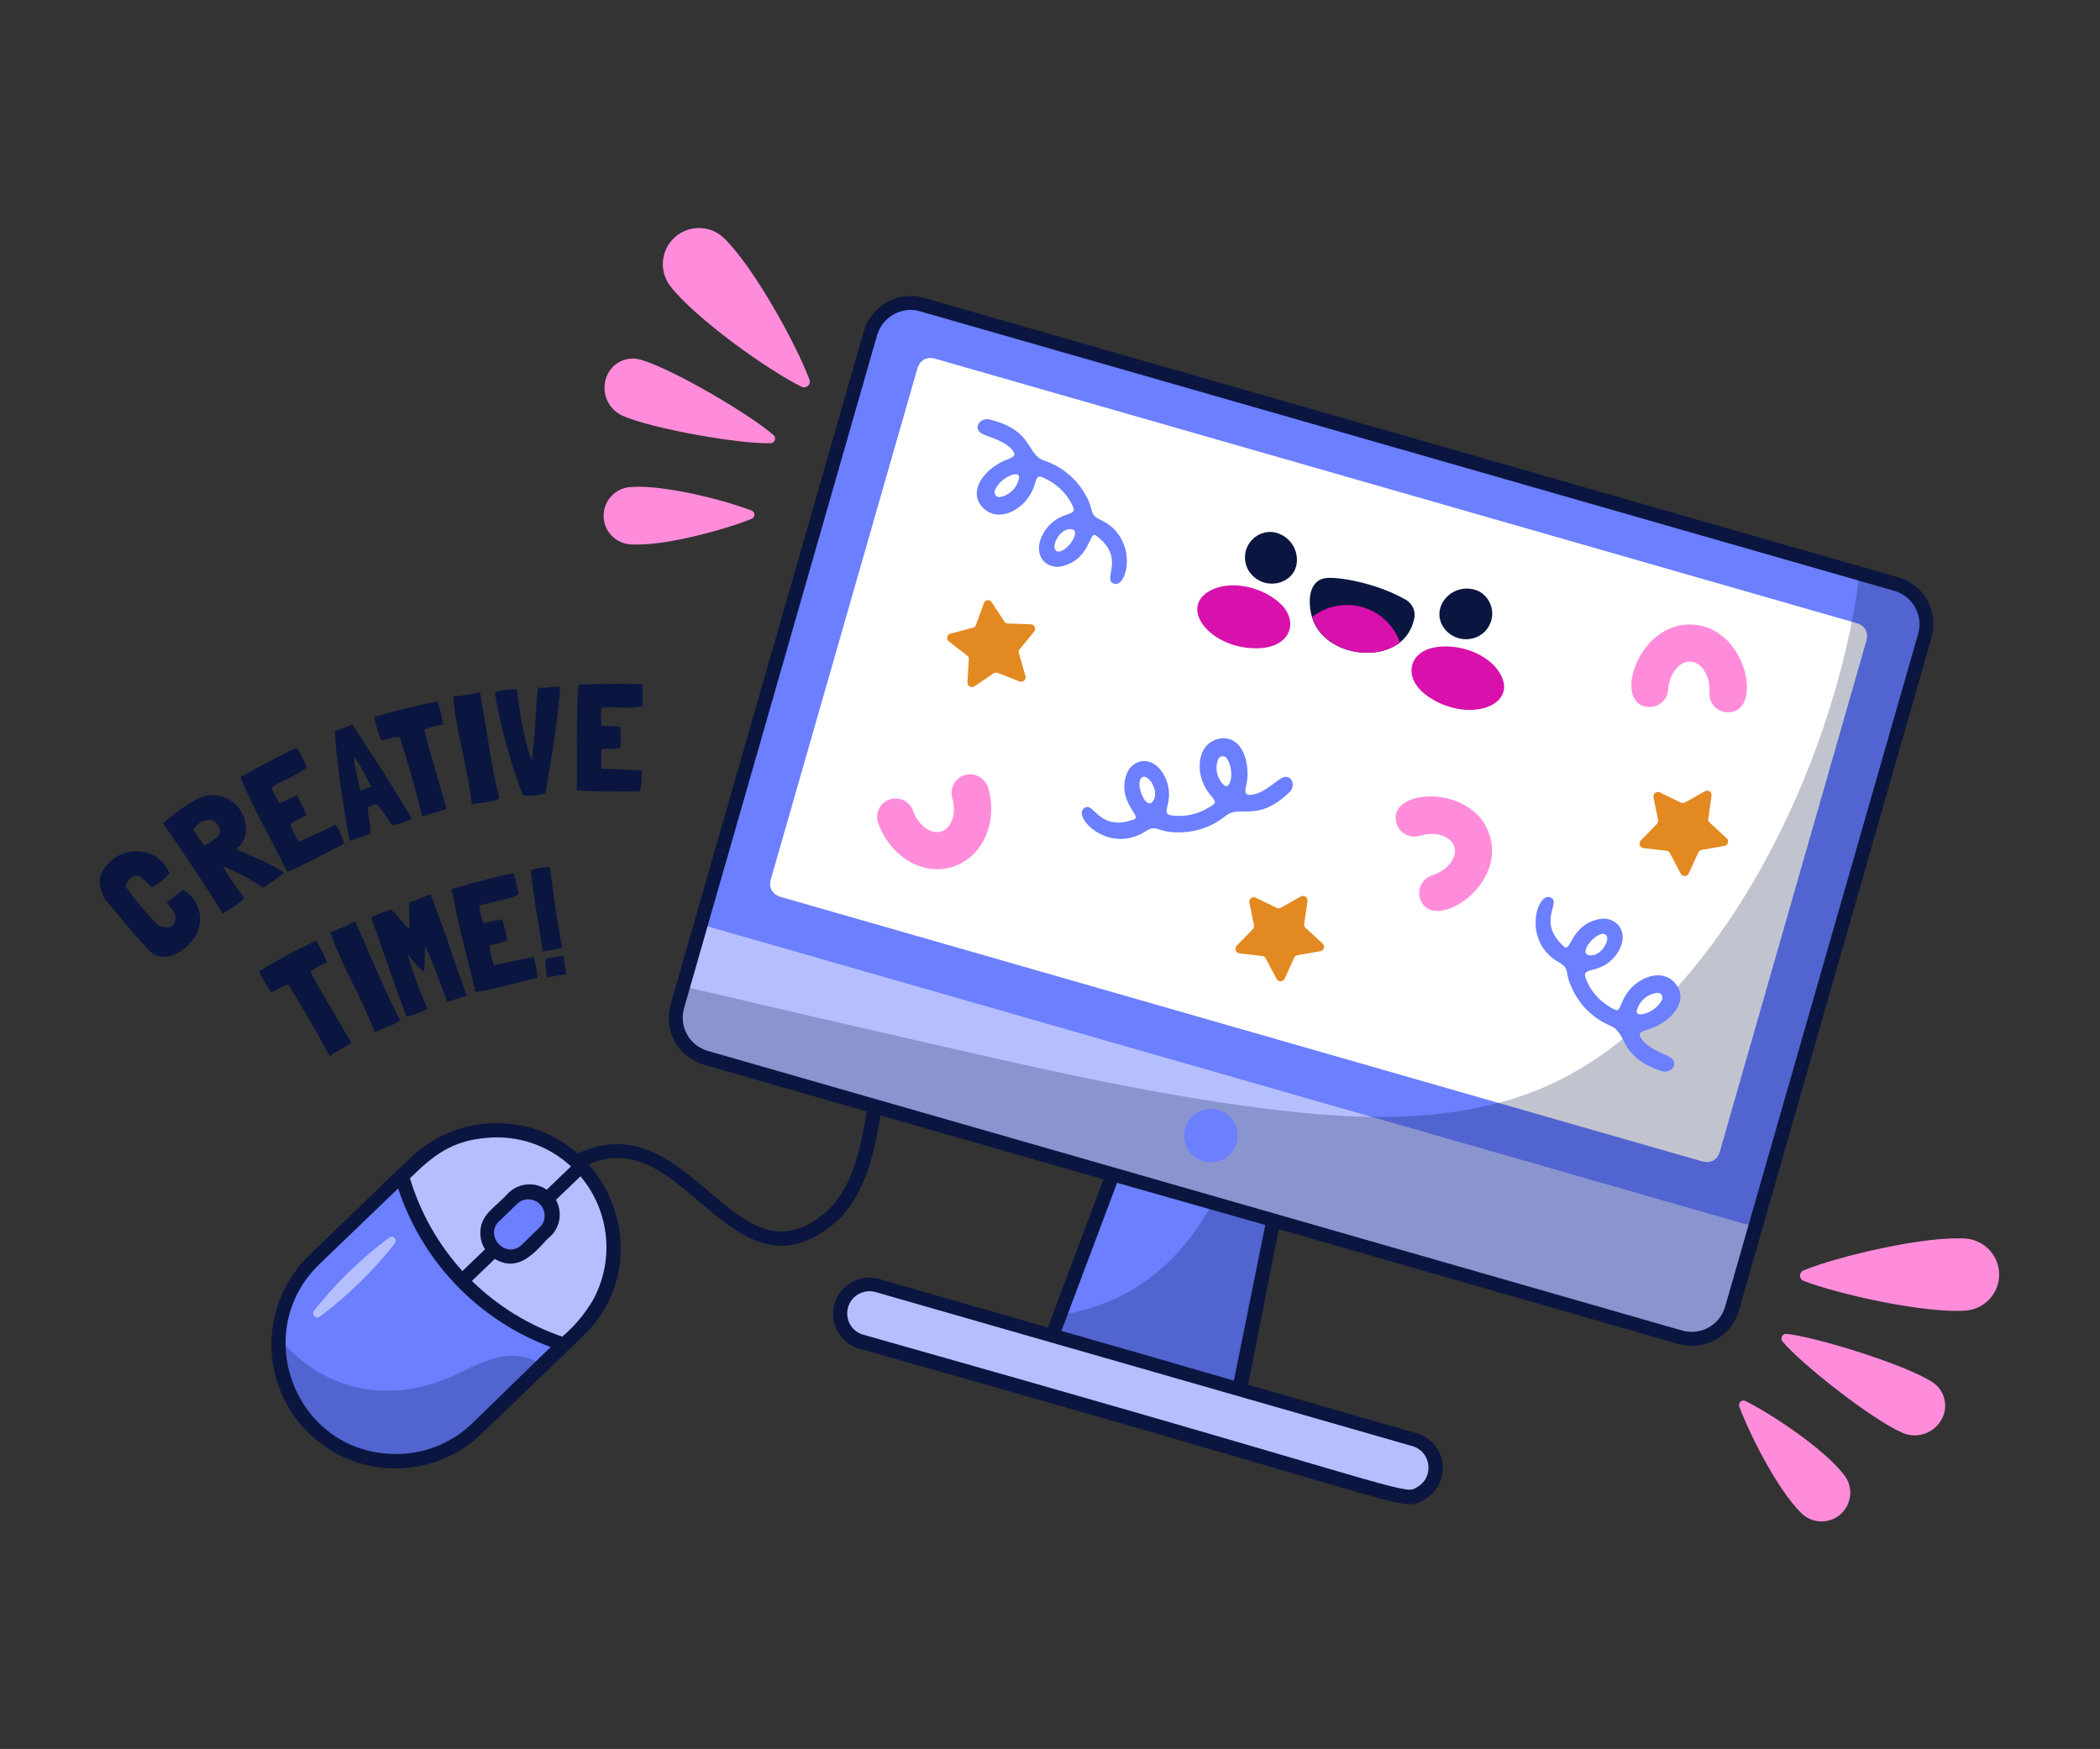 <?xml version="1.0" standalone="no"?><!DOCTYPE svg PUBLIC "-//W3C//DTD SVG 1.1//EN" "http://www.w3.org/Graphics/SVG/1.1/DTD/svg11.dtd"><svg height="249" node-id="1" sillyvg="true" template-height="249" template-width="299" version="1.1" viewBox="0 0 299 249" width="299" xmlns="http://www.w3.org/2000/svg" xmlns:xlink="http://www.w3.org/1999/xlink"><rect x="0" y="0" width="299" height="249" fill="#333333" stroke="none"/><defs node-id="60"></defs><path d="M 72.41 184.13 C 71.90 184.13 71.48 183.76 71.41 183.26 C 71.41 183.11 69.69 168.39 84.06 163.53 C 90.99 161.19 96.26 165.67 100.91 169.62 C 106.21 174.12 110.79 178.01 117.18 172.91 C 121.94 169.13 122.98 161.54 123.98 154.20 C 125.06 146.33 126.07 138.90 131.37 135.47 C 134.82 133.22 139.67 133.05 146.18 134.95 C 146.71 135.10 147.01 135.66 146.86 136.19 C 146.71 136.72 146.15 137.02 145.62 136.87 C 139.70 135.14 135.40 135.23 132.45 137.14 C 127.93 140.08 126.98 147.07 125.96 154.47 C 124.96 162.20 123.81 170.19 118.43 174.47 C 110.74 180.59 105.09 175.78 99.61 171.13 C 94.96 167.13 90.56 163.44 84.70 165.42 C 71.90 169.74 73.32 182.42 73.39 183.00 C 73.45 183.55 73.07 184.04 72.52 184.11 Z" fill="#0a1640" fill-rule="nonzero" node-id="63" stroke="none" target-height="51.084" target-width="77.325" target-x="69.69" target-y="133.05"></path><path d="M 82.25 189.57 L 80.31 191.44 L 77.17 194.44 L 67.91 203.35 C 64.72 206.42 60.45 208.09 56.03 208.00 C 51.61 207.91 47.40 206.07 44.34 202.88 C 37.98 196.24 38.19 185.71 44.81 179.33 L 57.21 167.40 L 59.15 165.54 C 65.81 159.42 76.15 159.74 82.42 166.26 C 88.70 172.78 88.62 183.11 82.25 189.54 Z" fill="#6b7fff" fill-rule="nonzero" node-id="65" stroke="none" target-height="48.669" target-width="50.716" target-x="37.98" target-y="159.42"></path><g node-id="183"><path d="M 82.71 166.00 C 85.77 169.19 87.44 173.46 87.36 177.88 C 87.27 182.30 85.43 186.50 82.24 189.56 L 80.31 191.43 C 69.06 187.83 60.38 178.81 57.21 167.43 L 59.15 165.57 C 62.33 162.50 66.60 160.83 71.02 160.91 C 75.44 160.99 79.65 162.83 82.71 166.02 Z" fill="#ffffff" fill-opacity="0.5" fill-rule="nonzero" group-id="1" node-id="69" stroke="none" target-height="30.604" target-width="30.234" target-x="57.21" target-y="160.826"></path></g><path d="M 70.30 177.85 L 70.30 177.85 C 70.92 178.49 71.76 178.85 72.64 178.86 C 73.53 178.87 74.38 178.53 75.01 177.91 L 77.69 175.30 C 78.33 174.68 78.69 173.84 78.70 172.96 C 78.71 172.07 78.37 171.22 77.75 170.59 L 77.75 170.59 C 76.47 169.28 74.37 169.25 73.05 170.53 L 70.36 173.15 C 69.05 174.43 69.02 176.53 70.30 177.85 Z" fill="#6b7fff" fill-rule="nonzero" node-id="72" stroke="none" target-height="9.619" target-width="9.689" target-x="69.022" target-y="169.252"></path><path d="M 77.17 194.46 L 67.91 203.37 C 64.72 206.44 60.45 208.11 56.03 208.02 C 51.61 207.93 47.40 206.09 44.34 202.90 C 41.13 199.58 39.46 195.08 39.73 190.47 C 41.29 192.41 43.19 194.06 45.33 195.33 C 51.95 199.25 59.33 198.57 65.99 195.20 C 68.65 193.87 71.49 192.59 74.53 193.20 C 75.50 193.39 76.41 193.82 77.17 194.46 Z" fill="#0a1640" fill-opacity="0.25" fill-rule="nonzero" group-id="2" node-id="76" stroke="none" target-height="17.639" target-width="37.709" target-x="39.461" target-y="190.47"></path><path d="M 56.22 177.00 C 54.69 178.98 53.02 180.84 51.22 182.57 C 49.45 184.33 47.55 185.96 45.54 187.44 C 45.30 187.63 44.96 187.61 44.75 187.39 C 44.54 187.17 44.53 186.83 44.72 186.60 C 47.81 182.68 51.41 179.18 55.42 176.19 C 55.54 176.10 55.70 176.06 55.85 176.09 C 56.00 176.11 56.14 176.20 56.23 176.32 C 56.37 176.53 56.36 176.80 56.22 177.00 Z" fill="#ffffff" fill-opacity="0.5" fill-rule="nonzero" group-id="3" node-id="81" stroke="none" target-height="11.565" target-width="11.842" target-x="44.526" target-y="176.063"></path><path d="M 71.05 159.90 C 66.36 159.81 61.83 161.58 58.46 164.84 C 58.35 164.93 56.39 166.84 56.46 166.71 L 44.12 178.63 C 39.54 183.00 37.65 189.48 39.16 195.62 C 40.67 201.77 45.35 206.63 51.43 208.38 C 57.51 210.13 64.06 208.49 68.60 204.09 L 82.94 190.30 L 82.94 190.30 C 94.45 179.21 86.40 160.20 71.05 159.90 Z M 80.05 190.30 C 75.23 188.64 70.84 185.93 67.19 182.37 L 70.46 179.23 C 74.39 181.64 77.12 176.89 78.39 176.01 C 79.79 174.66 80.10 172.53 79.15 170.83 L 82.65 167.47 C 86.82 172.42 87.53 179.43 84.42 185.11 C 83.26 187.07 81.79 188.83 80.05 190.30 Z M 69.30 162.00 C 73.70 161.58 78.06 163.06 81.30 166.06 L 77.85 169.38 C 76.15 168.21 73.87 168.40 72.39 169.84 C 70.56 171.91 68.39 172.84 68.39 175.51 C 68.38 176.34 68.61 177.16 69.06 177.86 L 65.84 180.96 C 62.40 177.17 59.85 172.66 58.37 167.76 C 61.67 164.51 64.31 162.40 69.30 162.00 Z M 71.06 173.89 L 73.75 171.27 C 74.68 170.51 76.04 170.59 76.88 171.45 C 77.72 172.30 77.77 173.66 77.00 174.58 L 77.00 174.58 L 74.31 177.20 C 72.11 179.35 68.87 176.00 71.06 173.86 Z M 67.21 202.67 C 64.21 205.56 60.17 207.12 56.00 207.00 C 42.00 206.71 35.51 189.62 45.46 180.00 L 56.69 169.20 C 60.12 179.64 68.11 187.95 78.40 191.78 Z" fill="#0a1640" fill-rule="nonzero" node-id="84" stroke="none" target-height="50.324" target-width="58.94" target-x="35.51" target-y="159.806"></path><path d="M 274.07 90.51 L 246.58 186.32 C 246.15 187.83 245.13 189.11 243.75 189.88 C 242.38 190.64 240.75 190.82 239.24 190.39 L 181.31 173.77 L 172.65 171.28 L 158.44 167.21 L 100.50 150.58 C 98.99 150.15 97.71 149.13 96.95 147.75 C 96.19 146.37 96.00 144.75 96.44 143.24 L 123.93 47.42 C 124.36 45.91 125.38 44.63 126.76 43.87 C 128.14 43.11 129.76 42.92 131.27 43.36 L 270.00 83.16 C 271.52 83.59 272.80 84.61 273.56 85.99 C 274.32 87.37 274.51 89.00 274.07 90.51 Z" fill="#6b7fff" fill-rule="nonzero" node-id="86" stroke="none" target-height="147.9" target-width="178.503" target-x="96.005" target-y="42.925"></path><path d="M 181.31 173.77 L 176.45 197.82 L 149.81 190.17 L 150.90 187.27 L 158.44 167.21 L 172.65 171.28 L 181.31 173.77 Z" fill="#6b7fff" fill-rule="nonzero" node-id="88" stroke="none" target-height="30.61" target-width="31.5" target-x="149.81" target-y="167.21"></path><path d="M 202.24 212.61 L 202.11 212.68 C 201.69 212.97 201.20 213.12 200.69 213.12 C 199.18 213.12 195.87 212.12 184.90 208.93 C 173.78 205.67 155.18 200.22 122.59 191.02 C 120.39 190.39 119.11 188.09 119.74 185.88 C 120.37 183.67 122.67 182.39 124.88 183.02 L 149.81 190.17 L 176.45 197.82 L 201.38 205.00 C 203.00 205.47 204.18 206.86 204.36 208.53 C 204.55 210.21 203.71 211.83 202.24 212.64 Z" fill="#6b7fff" fill-rule="nonzero" node-id="90" stroke="none" target-height="30.733" target-width="85.442" target-x="119.11" target-y="182.391"></path><path d="M 249.92 174.68 L 246.58 186.32 C 245.67 189.47 242.39 191.29 239.24 190.39 L 100.51 150.59 C 98.99 150.16 97.71 149.14 96.95 147.76 C 96.19 146.38 96.00 144.75 96.44 143.24 L 99.78 131.61 Z" fill="#ffffff" fill-opacity="0.5" fill-rule="nonzero" group-id="4" node-id="94" stroke="none" target-height="59.68" target-width="153.918" target-x="96.002" target-y="131.61"></path><path d="M 202.24 212.61 L 202.11 212.68 C 201.69 212.97 201.20 213.12 200.69 213.12 C 199.18 213.12 195.87 212.12 184.90 208.93 C 173.78 205.67 155.18 200.22 122.59 191.02 C 120.39 190.39 119.11 188.09 119.74 185.88 C 120.37 183.67 122.67 182.39 124.88 183.02 L 149.81 190.17 L 176.45 197.82 L 201.38 205.00 C 203.00 205.47 204.18 206.86 204.36 208.53 C 204.55 210.21 203.71 211.83 202.24 212.64 Z" fill="#ffffff" fill-opacity="0.5" fill-rule="nonzero" group-id="4" node-id="96" stroke="none" target-height="30.733" target-width="85.442" target-x="119.11" target-y="182.391"></path><path d="M 109.70 125.37 L 130.67 52.27 L 131.02 51.62 L 131.55 51.17 L 132.22 50.96 L 132.95 51.01 L 264.53 88.77 L 265.18 89.11 L 265.63 89.65 L 265.85 90.31 L 265.79 91.04 L 244.82 164.14 L 244.48 164.79 L 243.94 165.24 L 243.28 165.45 L 242.54 165.40 L 110.96 127.64 L 110.31 127.30 L 109.86 126.76 L 109.64 126.10 L 109.70 125.37 Z" fill="#ffffff" fill-rule="nonzero" group-id="5" node-id="101" stroke="none" target-height="114.499" target-width="156.206" target-x="109.645" target-y="50.956"></path><path d="M 145.12 97.00 L 142.06 95.80 C 141.86 95.73 141.64 95.75 141.47 95.87 L 138.75 97.71 C 138.55 97.85 138.29 97.86 138.08 97.74 C 137.86 97.62 137.74 97.39 137.75 97.15 L 137.94 93.86 C 137.96 93.65 137.87 93.45 137.70 93.32 L 135.10 91.32 C 134.91 91.17 134.82 90.93 134.87 90.69 C 134.92 90.45 135.10 90.26 135.33 90.20 L 138.52 89.37 C 138.72 89.32 138.89 89.17 138.96 88.97 L 140.08 85.88 C 140.16 85.65 140.36 85.49 140.60 85.46 C 140.85 85.43 141.08 85.54 141.21 85.75 L 143.00 88.48 C 143.11 88.66 143.30 88.77 143.51 88.77 L 146.80 88.88 C 147.03 88.90 147.23 89.04 147.32 89.25 C 147.42 89.45 147.40 89.69 147.27 89.88 L 145.19 92.43 C 145.05 92.59 145.01 92.81 145.07 93.01 L 145.98 96.17 C 146.08 96.41 146.03 96.70 145.84 96.88 C 145.64 97.06 145.36 97.11 145.12 97.00 Z" fill="#e38921" fill-rule="nonzero" node-id="104" stroke="none" target-height="12.428" target-width="12.597" target-x="134.821" target-y="85.431"></path><path d="M 181.76 139.35 L 180.22 136.45 C 180.13 136.26 179.94 136.13 179.73 136.11 L 176.46 135.73 C 176.22 135.70 176.02 135.54 175.94 135.31 C 175.86 135.08 175.91 134.82 176.08 134.65 L 178.37 132.29 C 178.52 132.14 178.58 131.93 178.54 131.72 L 177.89 128.49 C 177.85 128.25 177.94 128.01 178.13 127.87 C 178.33 127.72 178.58 127.69 178.80 127.80 L 181.75 129.25 C 181.94 129.34 182.15 129.34 182.34 129.25 L 185.21 127.64 C 185.42 127.52 185.69 127.53 185.89 127.67 C 186.09 127.81 186.20 128.05 186.16 128.29 L 185.69 131.54 C 185.66 131.75 185.74 131.96 185.89 132.10 L 188.31 134.33 C 188.49 134.50 188.56 134.75 188.49 134.98 C 188.42 135.22 188.22 135.39 187.98 135.43 L 184.74 135.99 C 184.54 136.03 184.36 136.16 184.27 136.35 L 182.90 139.35 C 182.80 139.57 182.57 139.71 182.33 139.71 C 182.09 139.71 181.86 139.57 181.76 139.35 Z" fill="#e38921" fill-rule="nonzero" node-id="106" stroke="none" target-height="12.193" target-width="12.702" target-x="175.856" target-y="127.519"></path><path d="M 239.29 124.36 L 237.76 121.45 C 237.66 121.27 237.48 121.14 237.27 121.12 L 234.00 120.74 C 233.76 120.71 233.56 120.55 233.48 120.32 C 233.40 120.09 233.45 119.83 233.62 119.66 L 235.91 117.30 C 236.06 117.15 236.12 116.93 236.07 116.73 L 235.43 113.50 C 235.39 113.26 235.48 113.02 235.67 112.88 C 235.87 112.73 236.12 112.70 236.34 112.81 L 239.29 114.26 C 239.48 114.35 239.69 114.35 239.88 114.26 L 242.75 112.65 C 242.96 112.53 243.22 112.54 243.42 112.67 C 243.62 112.81 243.73 113.05 243.69 113.29 L 243.23 116.55 C 243.20 116.76 243.27 116.97 243.43 117.11 L 245.84 119.34 C 246.02 119.50 246.09 119.76 246.02 119.99 C 245.95 120.22 245.76 120.40 245.52 120.44 L 242.28 121.00 C 242.07 121.04 241.90 121.17 241.81 121.36 L 240.44 124.36 C 240.33 124.58 240.11 124.72 239.87 124.72 C 239.62 124.72 239.40 124.58 239.29 124.36 Z" fill="#e38921" fill-rule="nonzero" node-id="108" stroke="none" target-height="12.191" target-width="12.692" target-x="233.396" target-y="112.528"></path><path d="M 181.31 173.77 L 176.45 197.77 L 149.81 190.12 L 150.90 187.22 C 162.04 185.52 168.68 178.64 172.65 171.22 Z" fill="#0a1640" fill-opacity="0.25" fill-rule="nonzero" group-id="6" node-id="112" stroke="none" target-height="26.55" target-width="31.5" target-x="149.81" target-y="171.22"></path><path d="M 274.07 90.51 L 246.58 186.32 C 245.67 189.47 242.39 191.29 239.24 190.39 L 100.51 150.59 C 98.99 150.16 97.71 149.14 96.95 147.76 C 96.19 146.38 96.00 144.75 96.44 143.24 L 97.25 140.43 C 105.96 142.43 114.68 144.52 123.42 146.50 C 142.17 150.75 160.98 155.41 180.08 157.83 C 192.51 159.41 205.71 160.05 217.68 155.66 C 243.60 146.13 261.29 109.53 264.78 81.66 L 270.00 83.16 C 271.51 83.59 272.79 84.61 273.56 85.99 C 274.32 87.37 274.51 89.00 274.07 90.51 Z" fill="#0a1640" fill-opacity="0.25" fill-rule="nonzero" group-id="6" node-id="114" stroke="none" target-height="109.63" target-width="178.503" target-x="96.002" target-y="81.66"></path><path d="M 172.00 84.27 C 175.11 82.33 180.07 83.62 182.50 86.14 C 184.93 88.66 183.67 92.29 178.90 92.30 C 172.39 92.32 168.00 86.78 172.00 84.27 Z" fill="#d811ad" fill-rule="nonzero" node-id="117" stroke="none" target-height="9.99" target-width="16.93" target-x="168" target-y="82.33"></path><path d="M 213.77 96.25 C 212.17 92.96 207.28 91.42 203.88 92.25 C 200.48 93.08 199.63 96.84 203.66 99.38 C 209.18 102.88 215.85 100.51 213.77 96.25 Z" fill="#d811ad" fill-rule="nonzero" node-id="119" stroke="none" target-height="11.46" target-width="16.22" target-x="199.63" target-y="91.42"></path><path d="M 241.07 88.92 C 248.91 89.43 251.14 101.75 245.86 101.40 C 245.16 101.36 244.50 101.04 244.04 100.51 C 243.58 99.98 243.34 99.29 243.39 98.59 C 243.54 96.31 242.32 94.30 240.73 94.19 C 239.14 94.08 237.66 95.93 237.51 98.19 C 237.47 98.89 237.15 99.54 236.62 100.01 C 236.09 100.47 235.40 100.70 234.70 100.65 C 229.46 100.33 233.23 88.41 241.07 88.92 Z" fill="#ff8cdb" fill-rule="nonzero" node-id="121" stroke="none" target-height="13.34" target-width="21.68" target-x="229.46" target-y="88.41"></path><path d="M 140.60 111.83 C 142.22 116.83 140.01 122.00 135.69 123.40 C 131.37 124.80 126.55 121.88 124.94 116.89 C 124.65 115.56 125.41 114.23 126.70 113.81 C 128.00 113.39 129.40 114.02 129.94 115.27 C 130.64 117.44 132.52 118.87 134.04 118.37 C 135.56 117.87 136.25 115.63 135.55 113.45 C 135.26 112.12 136.02 110.79 137.31 110.37 C 138.61 109.95 140.01 110.58 140.55 111.83 Z" fill="#ff8cdb" fill-rule="nonzero" node-id="123" stroke="none" target-height="14.851" target-width="17.574" target-x="124.646" target-y="109.949"></path><path d="M 212.11 118.93 C 214.46 126.43 203.77 132.93 202.19 127.93 C 201.98 127.26 202.04 126.54 202.37 125.92 C 202.69 125.30 203.25 124.83 203.92 124.62 C 206.10 123.94 207.54 122.07 207.07 120.55 C 206.60 119.03 204.34 118.31 202.16 118.99 C 201.49 119.20 200.77 119.14 200.15 118.81 C 199.53 118.49 199.06 117.93 198.85 117.26 C 197.28 112.21 209.76 111.43 212.11 118.93 Z" fill="#ff8cdb" fill-rule="nonzero" node-id="125" stroke="none" target-height="21.5" target-width="17.18" target-x="197.28" target-y="111.43"></path><path d="M 150.18 74.10 C 151.87 72.91 153.33 73.32 152.76 72.10 C 152.03 70.47 150.76 69.14 149.17 68.32 C 147.74 67.56 147.73 67.65 147.29 69.08 C 146.23 72.45 142.29 74.57 140.03 72.36 C 137.77 70.15 139.86 67.20 142.56 65.79 C 143.81 65.15 145.39 65.10 143.67 63.60 C 142.51 62.60 140.48 62.13 139.80 61.74 C 138.47 60.97 139.53 59.36 140.98 59.74 C 147.20 61.30 146.11 64.74 148.67 65.57 C 151.25 66.43 153.40 68.26 154.67 70.66 C 155.79 72.66 155.01 73.21 156.67 74.00 C 162.38 76.63 160.45 84.29 158.39 83.00 C 157.14 82.23 160.20 79.39 156.10 76.27 C 155.01 75.44 155.40 79.49 151.34 80.59 C 150.42 80.85 149.43 80.63 148.71 80.01 C 147.00 78.31 148.36 75.38 150.18 74.10 Z M 142.30 70.78 C 143.69 70.55 144.79 69.50 145.07 68.12 C 145.41 66.74 142.39 67.91 141.65 69.82 C 141.56 70.04 141.59 70.28 141.72 70.47 C 141.85 70.66 142.07 70.78 142.30 70.78 Z M 152.53 75.34 C 150.79 75.18 149.53 77.99 150.43 78.46 C 151.60 79.06 154.21 75.50 152.53 75.34 Z" fill="#6b7fff" fill-rule="nonzero" node-id="127" stroke="none" target-height="24.93" target-width="24.61" target-x="137.77" target-y="59.36"></path><path d="M 166.44 112.80 C 166.53 114.87 165.44 115.88 166.77 116.09 C 168.54 116.34 170.34 115.99 171.89 115.09 C 173.30 114.30 173.23 114.25 172.27 113.09 C 170.00 110.38 170.35 105.92 173.43 105.21 C 176.51 104.50 177.86 107.86 177.59 110.89 C 177.46 112.29 176.59 113.65 178.84 113.01 C 180.32 112.58 181.79 111.12 182.49 110.76 C 183.85 110.06 184.64 111.82 183.55 112.84 C 178.88 117.24 176.55 114.47 174.49 116.17 C 172.37 117.88 169.67 118.70 166.96 118.47 C 164.67 118.33 164.63 117.37 163.04 118.39 C 157.74 121.77 152.34 116.01 154.52 114.96 C 155.85 114.32 156.58 118.43 161.43 116.67 C 162.71 116.20 159.09 114.34 160.36 110.33 C 160.64 109.42 161.36 108.71 162.27 108.43 C 164.62 107.85 166.34 110.58 166.44 112.80 Z M 173.49 107.97 C 172.93 109.26 173.23 110.76 174.23 111.74 C 175.23 112.74 175.86 109.59 174.65 107.94 C 174.51 107.76 174.29 107.66 174.05 107.67 C 173.82 107.68 173.61 107.80 173.49 108.00 Z M 164.13 114.11 C 165.20 112.73 163.51 110.11 162.63 110.66 C 161.49 111.32 163.09 115.44 164.13 114.11 Z" fill="#6b7fff" fill-rule="nonzero" node-id="129" stroke="none" target-height="17.27" target-width="32.3" target-x="152.34" target-y="104.5"></path><path d="M 228.50 137.40 C 226.72 138.40 225.29 137.93 225.76 139.24 C 226.37 140.91 227.52 142.32 229.04 143.24 C 230.40 144.12 230.41 144.03 230.97 142.64 C 232.30 139.37 236.40 137.57 238.47 139.95 C 240.54 142.33 238.22 145.11 235.42 146.30 C 234.13 146.84 232.54 146.76 234.13 148.40 C 235.21 149.50 237.20 150.11 237.85 150.56 C 239.11 151.43 237.92 152.95 236.51 152.48 C 230.43 150.42 231.80 147.11 229.31 146.05 C 226.80 144.99 224.80 143.00 223.73 140.50 C 222.73 138.40 223.60 137.92 221.95 137.00 C 216.47 133.92 219.01 126.44 220.95 127.87 C 222.13 128.74 218.85 131.32 222.69 134.77 C 223.69 135.68 223.64 131.60 227.77 130.84 C 228.71 130.65 229.68 130.95 230.35 131.63 C 232.00 133.46 230.41 136.27 228.50 137.40 Z M 236.08 141.35 C 234.67 141.45 233.47 142.42 233.08 143.78 C 232.64 145.12 235.75 144.20 236.63 142.36 C 236.73 142.16 236.73 141.91 236.62 141.71 C 236.51 141.51 236.31 141.37 236.08 141.35 Z M 226.26 136.00 C 227.98 136.30 229.46 133.60 228.59 133.06 C 227.48 132.34 224.59 135.69 226.26 136.00 Z" fill="#6b7fff" fill-rule="nonzero" node-id="131" stroke="none" target-height="26.51" target-width="24.07" target-x="216.47" target-y="126.44"></path><path d="M 176.06 162.71 C 175.64 164.19 174.37 165.27 172.84 165.45 C 171.32 165.63 169.83 164.86 169.08 163.52 C 168.34 162.18 168.47 160.52 169.43 159.31 C 170.38 158.11 171.97 157.60 173.45 158.02 C 175.46 158.60 176.63 160.69 176.06 162.71 Z" fill="#6b7fff" fill-rule="nonzero" node-id="133" stroke="none" target-height="8.029" target-width="8.296" target-x="168.336" target-y="157.597"></path><path d="M 274.43 85.50 C 273.55 83.89 272.05 82.70 270.28 82.20 L 131.54 42.40 C 127.87 41.36 124.05 43.48 123.00 47.15 L 95.48 143.00 C 94.97 144.77 95.18 146.67 96.07 148.28 C 96.96 149.89 98.46 151.08 100.23 151.59 L 157.12 167.91 L 149.20 189.00 L 125.20 182.10 C 122.46 181.31 119.60 182.90 118.81 185.63 C 118.03 188.37 119.61 191.23 122.35 192.02 C 155.58 201.40 174.50 206.95 184.66 209.93 C 195.72 213.18 199.06 214.16 200.73 214.16 C 201.42 214.16 202.10 213.95 202.68 213.57 L 202.79 213.51 C 204.61 212.49 205.63 210.48 205.40 208.42 C 205.16 206.35 203.70 204.63 201.70 204.05 L 177.70 197.15 L 182.08 175.00 L 239.00 191.35 C 239.63 191.53 240.28 191.62 240.93 191.62 C 244.01 191.62 246.72 189.58 247.58 186.62 L 275.00 90.78 L 275.00 90.78 C 275.51 89.01 275.31 87.12 274.43 85.50 Z M 203.37 208.61 C 203.52 209.88 202.89 211.12 201.76 211.73 L 201.76 211.73 L 201.66 211.79 C 201.39 211.98 201.07 212.09 200.74 212.09 C 199.36 212.09 195.51 210.96 185.23 207.94 C 174.95 204.92 156.15 199.41 122.91 190.02 C 122.11 189.80 121.42 189.26 121.02 188.53 C 120.61 187.79 120.52 186.93 120.75 186.12 C 120.98 185.31 121.52 184.63 122.26 184.23 C 122.73 183.97 123.25 183.83 123.79 183.83 C 124.08 183.83 124.37 183.87 124.65 183.95 L 161.42 194.50 L 176.22 198.75 L 176.22 198.75 L 201.14 205.90 C 202.37 206.26 203.25 207.33 203.37 208.61 Z M 175.68 196.56 L 161.86 192.56 L 151.13 189.48 L 159.05 168.40 L 180.15 174.40 Z M 273.11 90.23 L 245.62 186.05 C 244.86 188.67 242.13 190.18 239.51 189.43 L 100.78 149.62 C 99.52 149.26 98.46 148.42 97.82 147.27 C 97.19 146.13 97.04 144.78 97.40 143.52 L 124.89 47.70 C 125.51 45.60 127.43 44.15 129.62 44.12 C 130.08 44.12 130.54 44.19 130.99 44.32 L 269.73 84.12 C 270.98 84.49 272.04 85.33 272.68 86.47 C 273.32 87.61 273.48 88.97 273.11 90.23 Z" fill="#0a1640" fill-rule="nonzero" node-id="135" stroke="none" target-height="172.801" target-width="180.543" target-x="94.968" target-y="41.359"></path><path d="M 200.00 85.30 C 195.79 82.92 190.36 82.09 188.80 82.30 C 186.24 82.62 186.20 85.76 186.80 87.85 C 186.89 88.16 187.00 88.45 187.13 88.74 C 189.13 92.97 195.75 94.23 199.29 91.49 C 200.29 90.70 201.00 89.59 201.29 88.34 C 201.68 87.15 201.13 85.85 200.00 85.30 Z" fill="#0a1640" fill-rule="nonzero" node-id="137" stroke="none" target-height="12.14" target-width="15.476" target-x="186.2" target-y="82.09"></path><path d="M 181.00 75.73 C 179.60 75.69 178.30 76.45 177.66 77.70 C 177.02 78.94 177.15 80.45 178.00 81.56 C 180.22 84.44 185.00 83.02 184.64 79.32 C 184.45 77.40 182.92 75.89 181.00 75.73 Z" fill="#0a1640" fill-rule="nonzero" node-id="139" stroke="none" target-height="8.754" target-width="7.983" target-x="177.017" target-y="75.686"></path><path d="M 210.70 84.25 C 208.99 83.36 206.89 83.81 205.70 85.33 C 203.42 88.33 206.70 92.02 210.14 90.75 C 211.43 90.25 212.33 89.06 212.45 87.67 C 212.57 86.29 211.89 84.96 210.70 84.25 Z" fill="#0a1640" fill-rule="nonzero" node-id="141" stroke="none" target-height="8.662" target-width="9.149" target-x="203.42" target-y="83.358"></path><path d="M 199.33 91.48 C 195.78 94.22 189.17 92.96 187.17 88.73 C 187.04 88.44 186.93 88.15 186.84 87.84 C 188.87 86.25 191.54 85.73 194.02 86.45 C 196.50 87.17 198.47 89.05 199.33 91.48 Z" fill="#d811ad" fill-rule="nonzero" node-id="143" stroke="none" target-height="8.492" target-width="12.49" target-x="186.84" target-y="85.728"></path><path d="M 256.80 180.86 C 261.73 178.86 274.00 175.94 279.89 176.34 C 282.57 176.55 284.64 178.78 284.64 181.47 C 284.64 184.15 282.57 186.38 279.89 186.59 C 273.97 187.01 261.62 184.24 256.79 182.35 C 256.48 182.23 256.28 181.93 256.29 181.60 C 256.29 181.27 256.49 180.98 256.80 180.86 Z" fill="#ff8cdb" fill-rule="nonzero" node-id="145" stroke="none" target-height="11.07" target-width="28.353" target-x="256.284" target-y="175.94"></path><path d="M 248.56 199.48 C 252.33 201.38 259.70 206.26 262.56 209.98 C 263.91 211.68 263.69 214.13 262.07 215.58 C 260.45 217.02 257.99 216.94 256.46 215.41 C 253.08 212.10 249.08 204.15 247.65 200.27 C 247.55 200.02 247.62 199.73 247.83 199.55 C 248.03 199.38 248.32 199.35 248.56 199.48 Z" fill="#ff8cdb" fill-rule="nonzero" node-id="147" stroke="none" target-height="17.67" target-width="16.355" target-x="247.552" target-y="199.348"></path><path d="M 253.81 191.00 C 256.52 194.24 266.52 202.10 270.88 204.00 C 273.02 204.92 275.50 204.00 276.53 201.92 C 277.45 200.08 276.83 197.84 275.09 196.74 C 271.09 194.20 258.64 190.38 254.42 189.91 C 254.14 189.86 253.86 189.99 253.73 190.24 C 253.59 190.48 253.62 190.79 253.81 191.00 Z" fill="#ff8cdb" fill-rule="nonzero" node-id="149" stroke="none" target-height="15.057" target-width="23.868" target-x="253.587" target-y="189.859"></path><path d="M 115.26 54.07 C 113.40 49.07 107.36 38.07 103.11 33.93 C 101.17 32.03 98.09 31.97 96.07 33.79 C 94.06 35.60 93.80 38.67 95.49 40.80 C 99.16 45.47 109.49 52.80 114.15 55.07 C 114.45 55.21 114.80 55.16 115.04 54.94 C 115.28 54.72 115.37 54.38 115.26 54.07 Z" fill="#ff8cdb" fill-rule="nonzero" node-id="151" stroke="none" target-height="23.239" target-width="21.564" target-x="93.803" target-y="31.97"></path><path d="M 107.00 72.68 C 103.06 71.17 94.49 68.98 89.80 69.34 C 87.62 69.46 85.93 71.28 85.94 73.46 C 85.96 75.64 87.69 77.42 89.87 77.51 C 94.59 77.79 103.17 75.42 107.01 73.87 C 107.25 73.77 107.41 73.53 107.41 73.27 C 107.41 73.01 107.24 72.77 107.00 72.68 Z" fill="#ff8cdb" fill-rule="nonzero" node-id="153" stroke="none" target-height="8.81" target-width="21.486" target-x="85.926" target-y="68.98"></path><path d="M 109.75 63.10 C 105.53 63.26 93.00 61.10 88.63 59.19 C 86.52 58.22 85.52 55.78 86.37 53.61 C 87.11 51.68 89.20 50.64 91.19 51.20 C 95.78 52.50 106.94 59.12 110.12 61.93 C 110.33 62.10 110.41 62.38 110.33 62.64 C 110.25 62.90 110.02 63.08 109.75 63.10 Z" fill="#ff8cdb" fill-rule="nonzero" node-id="155" stroke="none" target-height="12.622" target-width="24.891" target-x="85.523" target-y="50.638"></path><path d="M 18.00 126.37 C 19.21 128.08 20.55 129.70 22.00 131.21 C 22.53 131.90 23.43 132.19 24.27 131.95 C 24.82 131.62 25.10 130.98 24.96 130.35 C 24.77 129.62 24.12 129.16 23.77 128.51 C 24.51 127.85 25.29 127.25 26.11 126.70 C 27.42 127.47 28.29 128.81 28.46 130.31 C 28.63 131.82 28.08 133.32 26.97 134.36 C 25.56 135.93 23.05 137.08 21.27 135.36 C 19.82 133.82 18.34 132.11 15.32 128.44 C 14.96 128.09 14.69 127.64 14.55 127.16 C 14.25 126.45 14.15 125.67 14.24 124.91 C 14.34 124.51 14.52 124.13 14.77 123.80 C 16.99 120.19 22.56 120.31 24.12 124.33 C 23.43 125.16 22.57 125.84 21.61 126.33 C 20.72 125.55 19.81 123.93 18.55 125.09 C 18.25 125.36 18.04 125.71 17.93 126.09 C 17.94 126.19 17.96 126.28 18.00 126.37 Z" fill="#0a1640" fill-rule="nonzero" node-id="157" stroke="none" target-height="16.89" target-width="14.483" target-x="14.146" target-y="120.19"></path><path d="M 40.41 124.38 C 39.54 124.94 38.52 125.76 37.41 126.38 L 37.41 126.38 C 35.68 125.16 33.81 124.16 31.84 123.38 L 31.77 123.38 C 32.66 124.93 33.67 126.41 34.77 127.82 C 34.16 128.71 31.89 129.90 31.68 130.11 C 31.83 130.01 24.19 118.39 23.20 117.27 C 24.61 115.94 26.19 114.80 27.89 113.87 C 29.31 113.03 31.06 113.00 32.51 113.77 C 33.96 114.55 34.90 116.03 34.99 117.67 C 35.16 118.89 34.64 120.11 33.63 120.83 L 33.55 120.83 L 33.55 120.83 L 33.55 120.83 C 35.76 121.99 38.39 122.73 40.44 124.28 Z M 29.08 120.38 L 29.08 120.38 C 29.77 120.05 30.41 119.63 31.00 119.14 C 31.81 118.33 30.93 116.80 29.90 116.71 C 28.91 116.71 28.00 117.27 27.55 118.15 C 28.00 118.74 28.63 119.87 29.08 120.36 Z" fill="#0a1640" fill-rule="nonzero" node-id="159" stroke="none" target-height="17.115" target-width="17.24" target-x="23.2" target-y="112.995"></path><path d="M 47.82 117.47 C 48.35 118.28 48.75 119.18 49.00 120.12 C 46.31 121.44 43.55 123.06 40.91 124.12 C 38.63 119.56 36.20 115.28 34.21 110.65 C 37.21 108.97 42.21 106.34 42.30 106.46 C 42.83 107.36 43.30 108.29 43.69 109.26 L 43.69 109.26 C 42.21 110.47 40.31 111.05 38.69 112.07 L 38.63 112.07 L 38.63 112.07 C 38.94 112.87 39.34 113.64 39.80 114.36 L 39.80 114.36 C 40.62 114.03 41.44 113.59 42.25 113.21 L 42.25 113.21 C 42.77 114.11 43.22 115.04 43.61 116.00 C 42.91 116.62 41.50 117.00 41.33 117.40 C 41.64 118.27 42.06 119.09 42.56 119.86 L 42.56 119.86 C 44.29 119.00 46.01 118.34 47.77 117.39 Z" fill="#0a1640" fill-rule="nonzero" node-id="161" stroke="none" target-height="17.78" target-width="14.79" target-x="34.21" target-y="106.34"></path><path d="M 58.66 116.55 L 58.66 116.55 C 57.80 117.03 56.85 117.35 55.87 117.48 L 55.87 117.48 C 55.21 116.71 54.33 115.14 53.66 114.48 C 53.21 114.57 52.78 114.73 52.37 114.93 C 52.32 115.93 52.87 117.63 52.73 118.71 C 52.73 118.71 52.73 118.71 52.67 118.71 C 52.47 118.86 51.67 119.04 49.78 119.71 L 49.78 119.71 C 48.79 114.56 48.07 109.36 47.64 104.13 C 48.01 103.92 48.39 103.93 50.15 103.13 L 54.52 109.82 Z M 51.31 112.55 C 51.79 112.40 52.31 112.18 52.84 111.99 C 49.40 105.18 50.33 108.11 51.31 112.56 Z" fill="#0a1640" fill-rule="nonzero" node-id="163" stroke="none" target-height="16.58" target-width="11.02" target-x="47.64" target-y="103.13"></path><path d="M 63.08 103.14 C 62.20 103.29 61.33 103.52 60.49 103.84 L 60.43 103.84 C 60.43 103.84 60.43 103.84 60.43 103.91 C 60.43 104.34 60.90 105.91 63.57 115.11 L 63.57 115.16 C 62.57 115.61 61.11 115.80 60.13 116.25 C 60.00 116.01 59.41 112.80 56.93 104.97 L 56.93 104.97 C 56.18 104.81 54.68 105.42 54.31 105.40 C 53.85 104.34 53.51 103.23 53.31 102.09 C 53.31 102.09 53.31 102.09 53.31 102.09 C 56.26 101.18 59.27 100.43 62.31 99.86 C 62.67 100.93 62.93 102.02 63.08 103.14 Z" fill="#0a1640" fill-rule="nonzero" node-id="165" stroke="none" target-height="16.39" target-width="10.26" target-x="53.31" target-y="99.86"></path><path d="M 68.35 98.56 L 68.35 98.65 C 69.26 103.60 69.90 108.81 71.08 113.65 C 70.69 114.21 67.75 114.28 67.18 114.56 C 66.63 109.27 64.90 104.11 64.53 99.17 L 64.53 99.17 C 64.67 99.12 65.23 99.08 65.42 99.05 C 65.94 98.98 66.52 98.94 67.81 98.68 Z" fill="#0a1640" fill-rule="nonzero" node-id="167" stroke="none" target-height="16" target-width="6.55" target-x="64.53" target-y="98.56"></path><path d="M 77.66 113.00 C 77.41 113.00 76.90 113.16 76.29 113.22 C 75.68 113.31 75.06 113.31 74.45 113.22 C 72.66 108.51 71.32 103.64 70.45 98.68 L 70.45 98.68 C 70.74 98.26 73.06 98.10 73.53 98.16 C 73.86 99.28 74.08 103.70 75.70 108.32 C 76.35 103.48 76.23 100.39 76.62 97.88 C 76.62 97.88 76.62 97.88 76.62 97.88 C 77.62 98.01 78.77 97.69 79.79 97.77 C 79.35 102.94 78.56 107.75 77.66 113.00 Z" fill="#0a1640" fill-rule="nonzero" node-id="169" stroke="none" target-height="15.615" target-width="9.34" target-x="70.45" target-y="97.69"></path><path d="M 91.34 109.80 C 91.43 110.77 91.36 111.74 91.13 112.68 C 88.13 112.61 84.94 112.79 82.13 112.51 C 82.20 107.40 82.00 102.51 82.36 97.46 C 85.77 97.33 91.47 97.32 91.47 97.46 C 91.54 98.50 91.54 99.54 91.47 100.58 L 91.47 100.58 C 89.59 100.97 87.64 100.58 85.70 100.76 L 85.63 100.76 L 85.63 100.76 C 85.54 101.61 85.54 102.48 85.63 103.33 L 85.63 103.33 C 86.51 103.41 87.43 103.40 88.33 103.44 L 88.33 103.44 C 88.40 104.46 88.40 105.48 88.33 106.50 C 87.43 106.73 85.98 106.50 85.67 106.70 C 85.56 107.61 85.56 108.54 85.67 109.45 L 85.67 109.45 C 87.61 109.45 89.43 109.68 91.43 109.64 Z" fill="#0a1640" fill-rule="nonzero" node-id="171" stroke="none" target-height="15.47" target-width="9.545" target-x="82" target-y="97.32"></path><path d="M 46.57 137.00 C 45.75 137.35 44.96 137.79 44.23 138.31 L 44.23 138.31 L 44.23 138.31 C 44.23 138.31 44.23 138.36 44.23 138.38 C 44.36 138.79 45.17 140.18 50.02 148.47 L 50.02 148.47 L 50.02 148.47 C 49.16 149.15 47.78 149.70 46.94 150.37 C 46.76 150.17 45.39 147.21 41.07 140.22 L 41.07 140.22 C 40.31 140.22 39.00 141.22 38.64 141.28 C 37.94 140.35 37.35 139.34 36.88 138.28 C 36.88 138.28 36.88 138.28 36.88 138.28 C 39.50 136.68 42.21 135.23 45.00 133.93 C 45.62 134.90 46.15 135.93 46.57 137.00 Z" fill="#0a1640" fill-rule="nonzero" node-id="173" stroke="none" target-height="16.44" target-width="13.14" target-x="36.88" target-y="133.93"></path><path d="M 50.60 131.19 L 50.60 131.27 C 52.70 135.85 54.60 140.74 56.93 145.17 C 56.69 145.81 53.85 146.60 53.37 147.01 C 51.54 142.01 48.60 137.43 47.04 132.73 L 47.04 132.73 C 47.17 132.65 47.70 132.48 47.88 132.40 C 48.37 132.20 48.88 132.02 50.11 131.40 Z" fill="#0a1640" fill-rule="nonzero" node-id="175" stroke="none" target-height="15.82" target-width="9.89" target-x="47.04" target-y="131.19"></path><path d="M 66.47 141.75 C 65.54 142.02 64.63 142.33 63.73 142.70 C 62.78 140.38 61.66 136.98 60.56 134.75 C 60.41 135.44 60.56 138.16 60.33 138.24 C 59.91 138.37 58.03 135.77 58.02 135.82 C 58.78 138.50 59.74 141.11 60.89 143.65 C 59.96 144.09 59.00 144.45 58.01 144.75 C 57.98 144.76 57.96 144.76 57.93 144.75 C 57.69 144.41 56.79 141.89 52.85 130.61 C 53.74 130.16 54.67 129.79 55.63 129.50 L 55.63 129.50 C 56.36 129.90 57.45 131.65 58.12 132.14 C 58.16 132.16 58.22 132.16 58.26 132.14 C 58.45 132.14 58.06 129.29 58.33 128.47 C 58.75 128.39 60.50 127.60 61.33 127.29 C 62.17 129.98 63.33 132.45 64.11 135.15 Z" fill="#0a1640" fill-rule="nonzero" node-id="177" stroke="none" target-height="17.469" target-width="13.62" target-x="52.85" target-y="127.29"></path><path d="M 76.00 136.38 C 76.31 137.30 76.48 138.26 76.49 139.23 C 73.57 139.89 70.49 140.83 67.69 141.23 C 66.53 136.23 65.16 131.54 64.29 126.57 C 67.57 125.57 73.10 124.24 73.13 124.36 C 73.43 125.34 73.67 126.35 73.84 127.36 L 73.84 127.36 C 72.12 128.19 70.14 128.36 68.29 128.93 L 68.23 128.93 L 68.23 128.93 C 68.35 129.78 68.55 130.62 68.84 131.43 L 68.84 131.43 C 69.72 131.29 70.61 131.06 71.49 130.88 L 71.49 130.88 C 71.80 131.86 72.05 132.87 72.23 133.88 C 71.40 134.32 69.94 134.41 69.69 134.72 C 69.79 135.64 70.00 136.53 70.32 137.40 L 70.32 137.40 C 72.21 136.96 74.03 136.72 75.96 136.20 Z" fill="#0a1640" fill-rule="nonzero" node-id="179" stroke="none" target-height="16.99" target-width="12.2" target-x="64.29" target-y="124.24"></path><path d="M 75.63 123.88 C 76.49 123.58 77.39 123.43 78.30 123.43 C 78.80 127.16 79.30 131.24 80.06 134.94 C 79.31 135.14 78.12 135.32 77.27 135.47 L 77.27 135.47 C 76.76 131.63 75.94 127.88 75.59 123.89 Z M 77.93 139.13 C 77.74 139.13 77.74 137.38 77.62 136.57 L 77.62 136.57 C 78.47 136.28 79.37 136.13 80.27 136.13 C 80.37 136.94 80.47 137.90 80.60 138.75 L 80.45 138.75 L 79.62 138.85 L 79.62 138.85 Z" fill="#0a1640" fill-rule="nonzero" node-id="181" stroke="none" target-height="15.704" target-width="5.01" target-x="75.59" target-y="123.426"></path></svg>